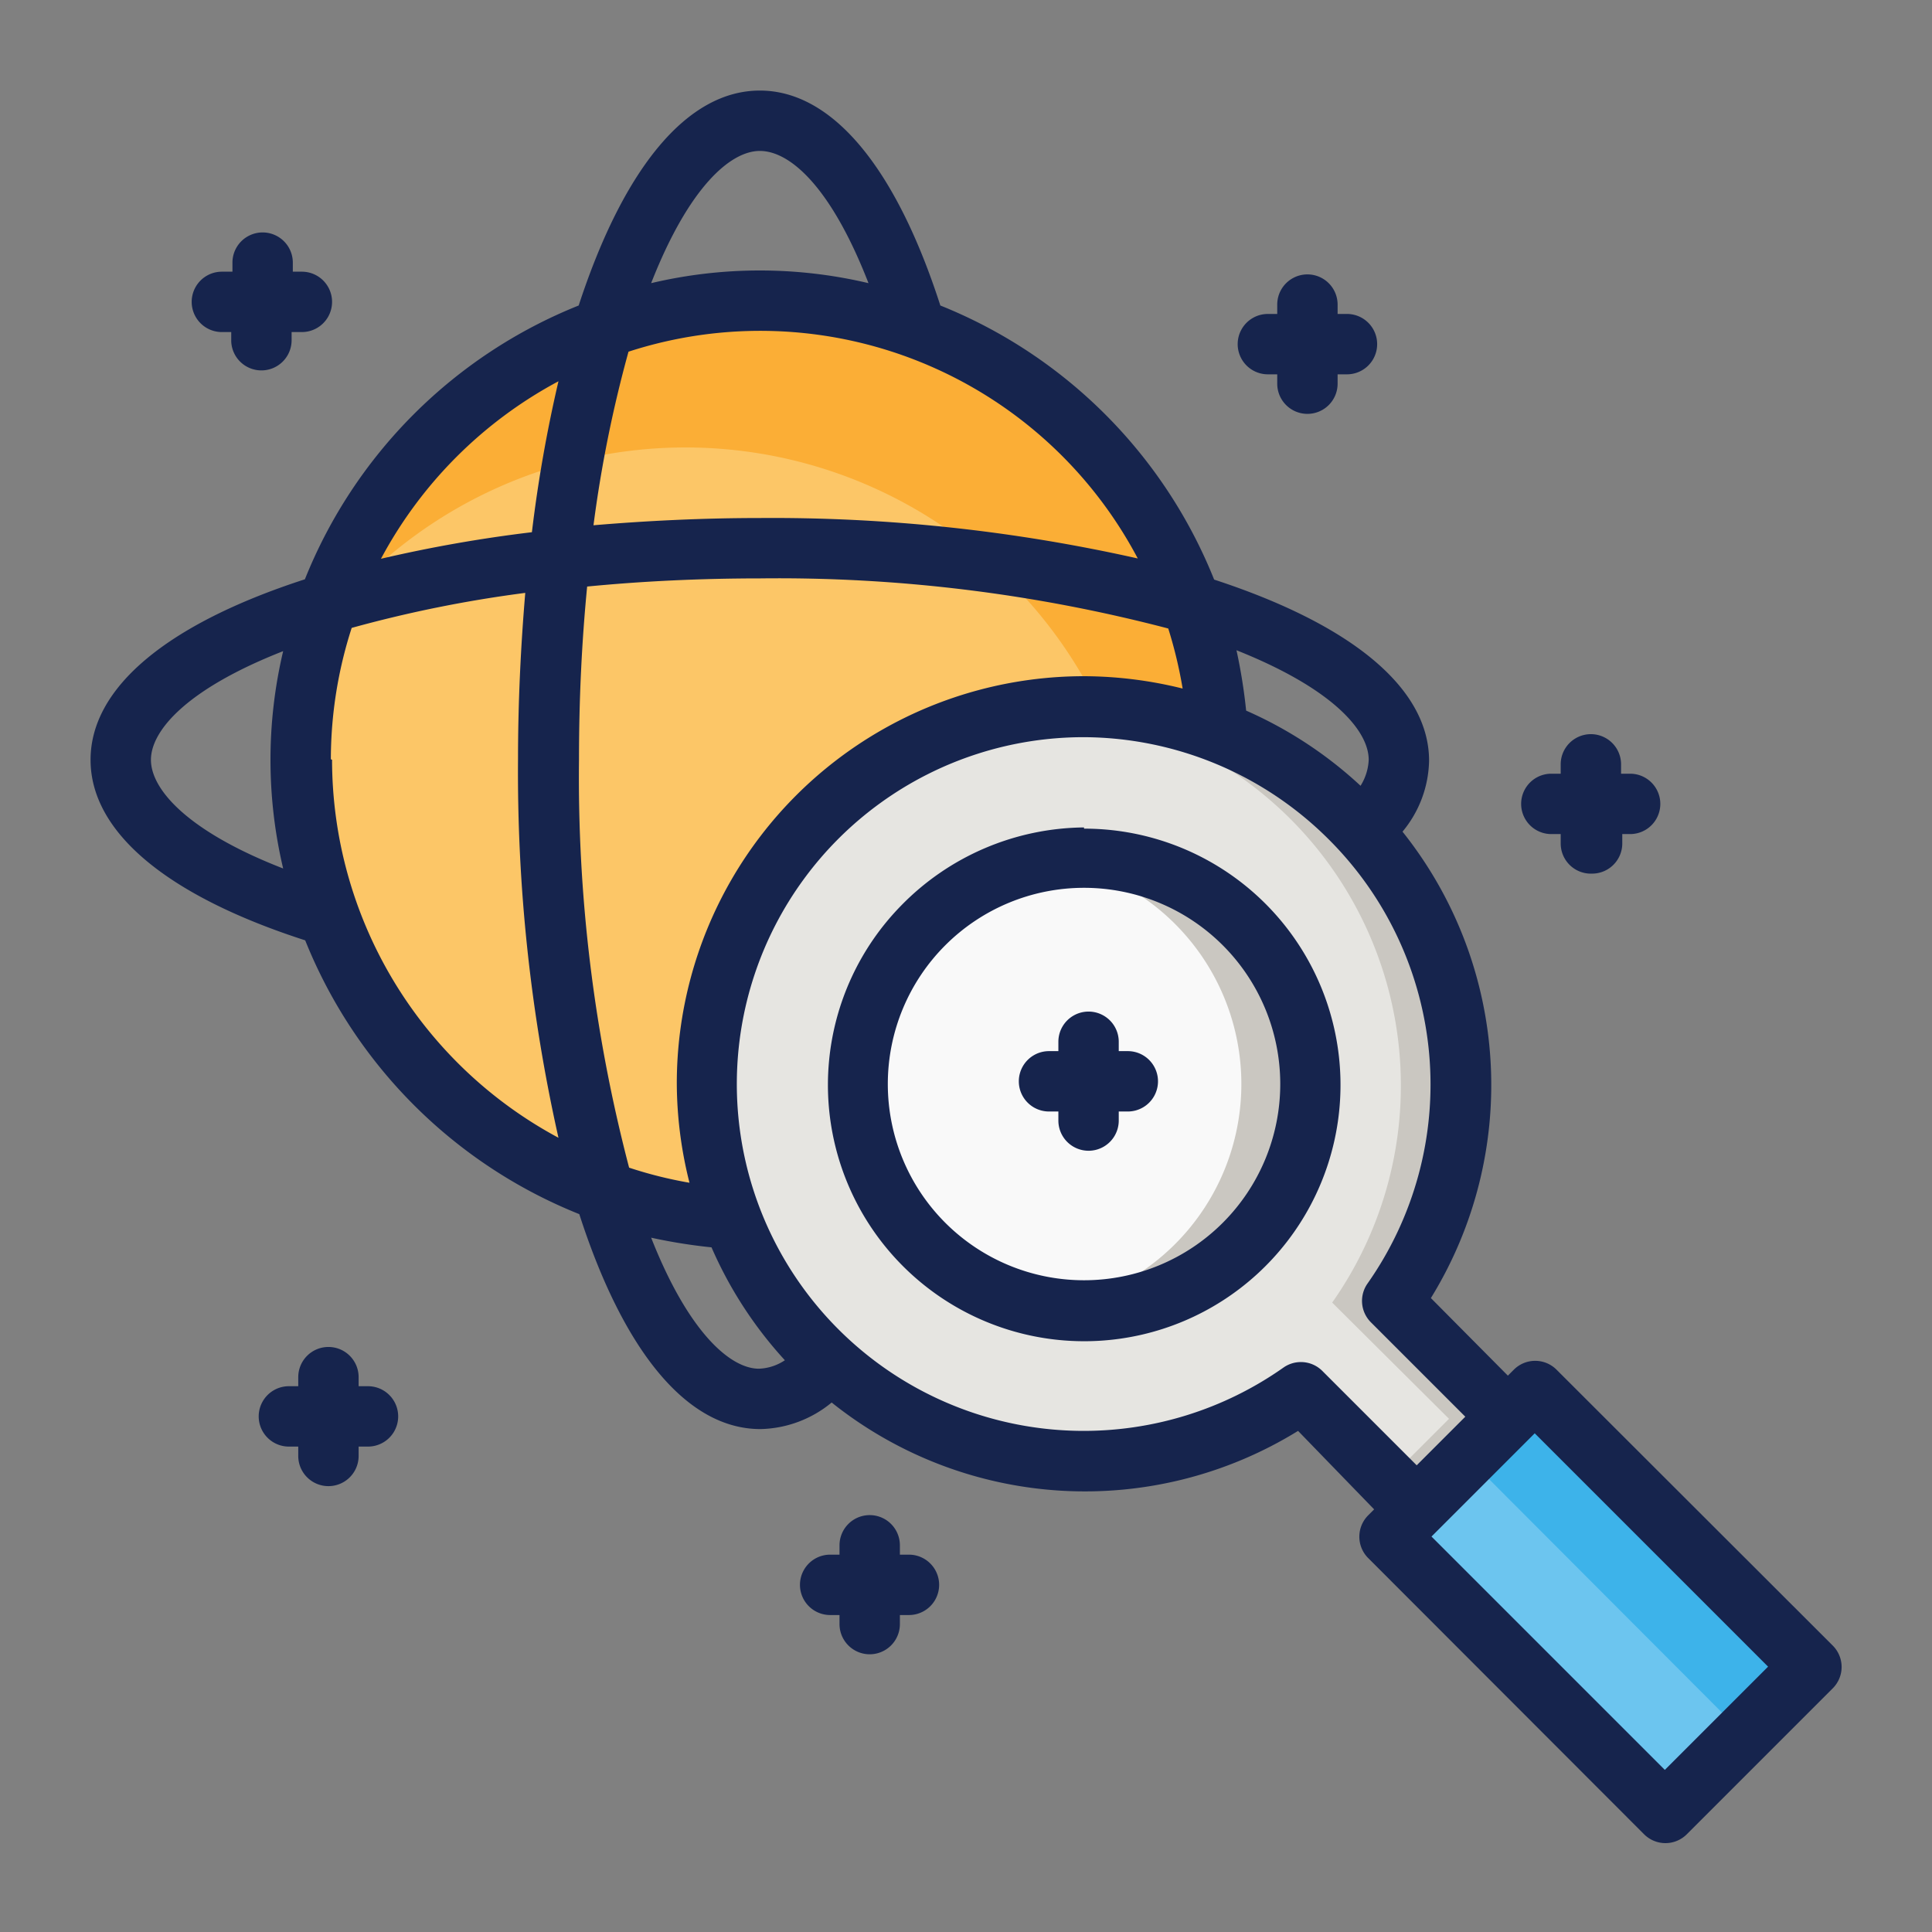 <svg xmlns="http://www.w3.org/2000/svg" viewBox="0 0 64 64" id="space-research"><rect x="0" y="0" width="64" height="64" fill="#808080" stroke="none"/><path fill="#fcc667" d="M40.35 24.24a15.21 15.21 0 0 0-30.35.93 15.21 15.21 0 0 0 14.24 15.18Z"></path><path fill="#fbae36" d="M25.17 10a15.22 15.22 0 0 0-14.55 10.8 15.21 15.21 0 0 1 27 6.24l2.76-2.76A15.22 15.22 0 0 0 25.17 10Z"></path><path fill="#e6e5e1" d="M27.07 27.09a12.49 12.49 0 0 0 16 19L46.93 50l3-3-3.81-3.9a12.49 12.49 0 0 0-19-16Z"></path><path fill="#f9f9f9" d="M30.56 30.66a7.49 7.49 0 1 1-2.15 5.25 7.49 7.49 0 0 1 2.15-5.25Z"></path><path fill="#6cc5ef" d="M55.17 60 60 55.17 50.86 46 46 50.86Z"></path><path fill="#3db3ea" d="M57.74 57.43 60 55.17 50.86 46l-2.27 2.26Z"></path><path fill="#cac7c1" d="M35.91 23.42c-.44 0-.88 0-1.32.07a12.49 12.49 0 0 1 9.54 19.66L48 47l-2 2 1 1 3-3-3.88-3.9a12.49 12.49 0 0 0-10.21-19.68Z"></path><path fill="#cac7c1" d="M35.91 28.41a7.08 7.08 0 0 0-1.13.09 7.5 7.5 0 0 1 0 14.82 8.74 8.74 0 0 0 1.14.08 7.5 7.5 0 0 0 0-15Z"></path><path fill="#16244d" d="M10.11 31.15a16.31 16.31 0 0 0 9.08 9.07c1.48 4.59 3.59 7.12 6 7.12a3.82 3.82 0 0 0 2.36-.88A13.43 13.43 0 0 0 43 47.4l2.52 2.6-.2.2a1 1 0 0 0-.29.71 1 1 0 0 0 .29.7l9.14 9.15a1 1 0 0 0 1.42 0l4.83-4.83a1 1 0 0 0 0-1.42l-9.15-9.14a1 1 0 0 0-1.41 0l-.2.2L47.4 43a13.45 13.45 0 0 0-.94-15.45 3.78 3.78 0 0 0 .88-2.35c0-2.39-2.53-4.5-7.12-6a16.31 16.31 0 0 0-9.07-9.08C29.67 5.53 27.56 3 25.17 3s-4.5 2.53-6 7.12a16.29 16.29 0 0 0-9.07 9.07C5.53 20.67 3 22.78 3 25.17s2.52 4.5 7.11 5.98Zm.85-6a14.2 14.2 0 0 1 .69-4.35 41.69 41.69 0 0 1 5.75-1.16c-.15 1.78-.24 3.63-.24 5.51a55.25 55.25 0 0 0 1.34 12.54A14.22 14.22 0 0 1 11 25.17Zm28.22-2.34a13.69 13.69 0 0 0-3.27-.41 13.49 13.49 0 0 0-13.49 13.51 13.56 13.56 0 0 0 .42 3.27 13.86 13.86 0 0 1-2-.5 51 51 0 0 1-1.66-13.51c0-2 .09-3.89.27-5.74 1.85-.18 3.78-.27 5.74-.27a51 51 0 0 1 13.51 1.66 14.76 14.76 0 0 1 .48 2.01ZM21.57 41a18 18 0 0 0 2 .32A13.48 13.48 0 0 0 26 45.06a1.65 1.65 0 0 1-.86.28c-.94 0-2.33-1.19-3.57-4.34Zm37 14.21-3.42 3.42-7.73-7.73 3.42-3.42ZM45.41 43.8l3.13 3.13-1.61 1.61-3.13-3.13a1 1 0 0 0-.7-.29 1 1 0 0 0-.58.18 11.49 11.49 0 1 1-6.61-20.88A11.54 11.54 0 0 1 44 27.79a11.46 11.46 0 0 1 1.3 14.73 1 1 0 0 0 .11 1.28Zm-.07-18.63a1.76 1.76 0 0 1-.27.86 13.59 13.59 0 0 0-3.79-2.49 18 18 0 0 0-.32-2c3.19 1.27 4.38 2.66 4.38 3.63Zm-7.65-6.67a55.25 55.25 0 0 0-12.52-1.34c-1.88 0-3.73.09-5.51.24a41.69 41.69 0 0 1 1.16-5.75 14.14 14.14 0 0 1 16.87 6.85ZM25.17 5c1 0 2.36 1.19 3.6 4.38a15.64 15.64 0 0 0-7.2 0C22.82 6.19 24.2 5 25.17 5Zm-6.67 7.63a46 46 0 0 0-.88 5 46 46 0 0 0-5 .88 14.31 14.31 0 0 1 5.88-5.88Zm-9.12 8.94a15.64 15.64 0 0 0 0 7.2C6.19 27.53 5 26.14 5 25.17s1.19-2.35 4.38-3.6Z"></path><path fill="#16244d" d="M35.91 27.41A8.57 8.57 0 0 0 29.85 30a8.49 8.49 0 1 0 6.06-2.55zm0 15a6.5 6.5 0 0 1 0-13 6.5 6.5 0 0 1 0 13zm7.4-28.7a1 1 0 0 0 1-1v-.31h.31a1 1 0 0 0 0-2h-.31v-.31a1 1 0 0 0-2 0v.31H42a1 1 0 0 0 0 2h.31v.31a1 1 0 0 0 1 1zm9.43 15.23a1 1 0 0 0 1-1v-.31H54a1 1 0 0 0 0-2h-.3v-.31a1 1 0 0 0-2 0v.31h-.31a1 1 0 0 0 0 2h.31v.31a1 1 0 0 0 1.04 1zM28.81 50.19a1 1 0 0 0-1 1v.31h-.31a1 1 0 0 0 0 2h.31v.3a1 1 0 0 0 2 0v-.3h.3a1 1 0 0 0 0-2h-.3v-.31a1 1 0 0 0-1-1zm-17.93-5.57a1 1 0 0 0-1 1v.3h-.31a1 1 0 0 0 0 2h.31v.31a1 1 0 0 0 2 0v-.31h.31a1 1 0 0 0 0-2h-.31v-.3a1 1 0 0 0-1-1zM8.66 12.27a1 1 0 0 0 1-1V11H10a1 1 0 0 0 0-2h-.3v-.3a1 1 0 0 0-2 0V9h-.35a1 1 0 0 0 0 2h.31v.31a1 1 0 0 0 1 .96z"></path><path fill="#16244d" d="M37.36 34.82h-.3v-.31a1 1 0 1 0-2 0v.31h-.31a1 1 0 0 0 0 2h.31v.3a1 1 0 1 0 2 0v-.3h.3a1 1 0 0 0 0-2Z"></path></svg>